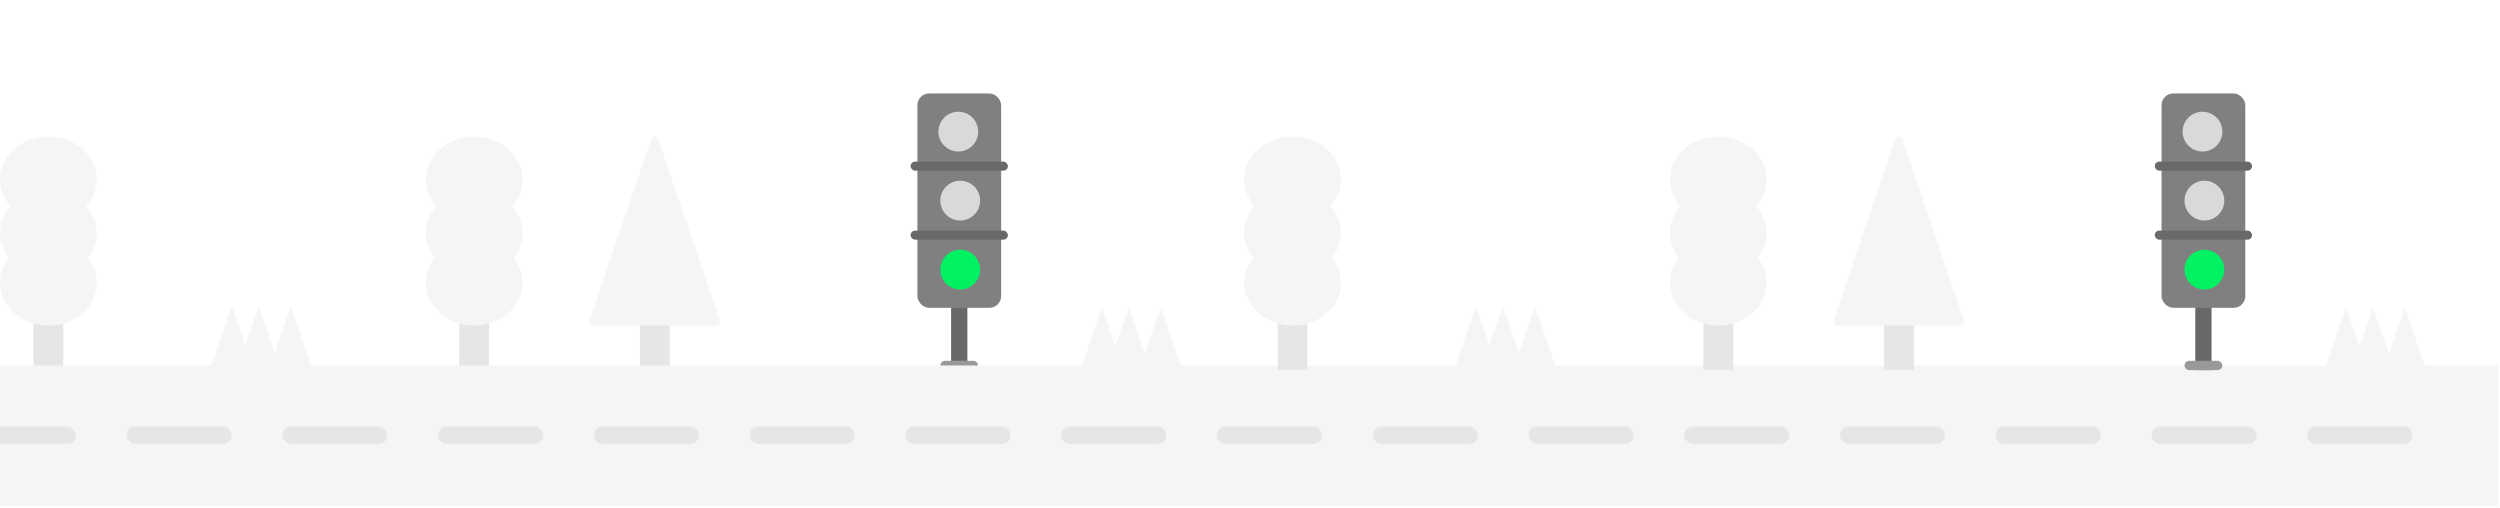<svg width="428" height="87" viewBox="0 0 428 87" fill="none" xmlns="http://www.w3.org/2000/svg">
<rect x="0" y="0" width="428" height="87" fill="#333333" stroke="none"/>
<g clip-path="url(#clip0_9694_13090)">
<rect width="428" height="87" fill="white"/>
<rect x="5.734" y="52.713" width="5.098" height="10.652" fill="#E6E6E6"/>
<path d="M8.283 23.382C12.858 23.382 16.566 26.672 16.566 30.73C16.566 32.459 15.892 34.046 14.766 35.301C15.892 36.556 16.566 38.144 16.566 39.873C16.566 41.464 15.995 42.934 15.026 44.137C15.994 45.339 16.566 46.81 16.566 48.4C16.566 52.459 12.858 55.748 8.283 55.748C3.709 55.748 0 52.459 0 48.4C0 46.81 0.571 45.339 1.539 44.137C0.571 42.934 9.35671e-05 41.463 0 39.873C0 38.144 0.674 36.556 1.8 35.301C0.674 34.046 0 32.459 0 30.73C0 26.672 3.709 23.382 8.283 23.382Z" fill="#F5F5F5"/>
<rect x="78.629" y="52.713" width="5.098" height="10.652" fill="#E6E6E6"/>
<path d="M81.178 23.382C85.752 23.382 89.461 26.672 89.461 30.73C89.461 32.459 88.786 34.046 87.66 35.301C88.786 36.556 89.461 38.144 89.461 39.873C89.461 41.464 88.889 42.934 87.921 44.137C88.889 45.339 89.461 46.81 89.461 48.4C89.461 52.459 85.752 55.748 81.178 55.748C76.603 55.748 72.895 52.459 72.894 48.4C72.894 46.81 73.466 45.339 74.434 44.137C73.466 42.934 72.895 41.463 72.894 39.873C72.894 38.144 73.568 36.556 74.694 35.301C73.569 34.046 72.895 32.459 72.894 30.73C72.894 26.672 76.603 23.382 81.178 23.382Z" fill="#F5F5F5"/>
<rect x="109.559" y="52.713" width="5.098" height="10.652" fill="#E6E6E6"/>
<path d="M111.476 23.826C111.677 23.234 112.475 23.234 112.677 23.826L123.22 54.855C123.368 55.291 123.06 55.748 122.62 55.748H101.533C101.092 55.748 100.784 55.291 100.932 54.855L111.476 23.826Z" fill="#F5F5F5"/>
<path d="M188.451 53.145C188.516 52.952 188.777 52.952 188.842 53.145L192.281 63.264C192.329 63.406 192.229 63.555 192.085 63.555H185.208C185.064 63.555 184.964 63.406 185.012 63.264L188.451 53.145Z" fill="#F5F5F5"/>
<path d="M193.056 53.145C193.122 52.952 193.382 52.952 193.448 53.145L196.886 63.264C196.934 63.406 196.834 63.555 196.69 63.555H189.814C189.67 63.555 189.569 63.406 189.618 63.264L193.056 53.145Z" fill="#F5F5F5"/>
<path d="M198.525 53.145C198.59 52.952 198.851 52.952 198.917 53.145L202.355 63.264C202.403 63.406 202.303 63.555 202.159 63.555H195.282C195.139 63.555 195.038 63.406 195.086 63.264L198.525 53.145Z" fill="#F5F5F5"/>
<path d="M39.498 52.955C39.563 52.762 39.824 52.762 39.889 52.955L43.328 63.075C43.376 63.216 43.276 63.366 43.132 63.366H36.255C36.111 63.366 36.011 63.216 36.059 63.075L39.498 52.955Z" fill="#F5F5F5"/>
<path d="M44.103 52.955C44.169 52.762 44.429 52.762 44.495 52.955L47.933 63.075C47.981 63.216 47.881 63.366 47.737 63.366H40.86C40.717 63.366 40.616 63.216 40.665 63.075L44.103 52.955Z" fill="#F5F5F5"/>
<path d="M49.572 52.955C49.637 52.762 49.898 52.762 49.963 52.955L53.402 63.075C53.45 63.216 53.35 63.366 53.206 63.366H46.329C46.185 63.366 46.085 63.216 46.133 63.075L49.572 52.955Z" fill="#F5F5F5"/>
<rect x="162.832" y="44.123" width="2.785" height="19.242" fill="#696969"/>
<rect x="157.059" y="16" width="14.336" height="36.696" rx="2" fill="#808080"/>
<rect x="160.988" y="61.773" width="6.469" height="1.592" rx="0.796" fill="#999999"/>
<rect x="155.895" y="39.474" width="16.656" height="1.559" rx="0.779" fill="#696969"/>
<rect x="155.895" y="27.662" width="16.656" height="1.559" rx="0.779" fill="#696969"/>
<circle cx="164.391" cy="34.347" r="3.406" fill="#D9D9D9"/>
<circle cx="164.066" cy="22.536" r="3.406" fill="#D9D9D9"/>
<circle cx="164.391" cy="46.159" r="3.406" fill="#00F161"/>
<rect y="62.569" width="427.68" height="24" fill="#F5F5F5"/>
<rect x="-5" y="73" width="18" height="3" rx="1.5" fill="#E6E6E6"/>
<rect x="21.668" y="73" width="18" height="3" rx="1.5" fill="#E6E6E6"/>
<rect x="48.332" y="73" width="18" height="3" rx="1.5" fill="#E6E6E6"/>
<rect x="75" y="73" width="18" height="3" rx="1.5" fill="#E6E6E6"/>
<rect x="101.668" y="73" width="18" height="3" rx="1.5" fill="#E6E6E6"/>
<rect x="128.332" y="73" width="18" height="3" rx="1.5" fill="#E6E6E6"/>
<rect x="155" y="73" width="18" height="3" rx="1.5" fill="#E6E6E6"/>
<rect x="181.668" y="73" width="18" height="3" rx="1.5" fill="#E6E6E6"/>
<rect x="208.332" y="73" width="18" height="3" rx="1.5" fill="#E6E6E6"/>
<rect x="235" y="73" width="18" height="3" rx="1.5" fill="#E6E6E6"/>
<rect x="261.668" y="73" width="18" height="3" rx="1.5" fill="#E6E6E6"/>
<rect x="288.332" y="73" width="18" height="3" rx="1.5" fill="#E6E6E6"/>
<rect x="315" y="73" width="18" height="3" rx="1.5" fill="#E6E6E6"/>
<rect x="341.668" y="73" width="18" height="3" rx="1.5" fill="#E6E6E6"/>
<rect x="368.332" y="73" width="18" height="3" rx="1.5" fill="#E6E6E6"/>
<rect x="395" y="73" width="18" height="3" rx="1.5" fill="#E6E6E6"/>
<rect x="218.734" y="52.713" width="5.098" height="10.652" fill="#E6E6E6"/>
<path d="M221.283 23.382C225.858 23.382 229.566 26.672 229.566 30.73C229.566 32.459 228.891 34.046 227.766 35.301C228.892 36.556 229.566 38.144 229.566 39.873C229.566 41.464 228.994 42.934 228.026 44.137C228.994 45.339 229.566 46.81 229.566 48.4C229.566 52.459 225.858 55.748 221.283 55.748C216.709 55.748 213 52.459 213 48.4C213 46.81 213.571 45.339 214.539 44.137C213.571 42.934 213 41.463 213 39.873C213 38.144 213.674 36.556 214.8 35.301C213.674 34.046 213 32.459 213 30.73C213 26.672 216.709 23.382 221.283 23.382Z" fill="#F5F5F5"/>
<rect x="291.629" y="52.713" width="5.098" height="10.652" fill="#E6E6E6"/>
<path d="M294.178 23.382C298.752 23.382 302.461 26.672 302.461 30.73C302.461 32.459 301.786 34.046 300.66 35.301C301.786 36.556 302.461 38.144 302.461 39.873C302.461 41.464 301.889 42.934 300.921 44.137C301.889 45.339 302.461 46.81 302.461 48.4C302.461 52.459 298.752 55.748 294.178 55.748C289.603 55.748 285.895 52.459 285.895 48.4C285.895 46.81 286.466 45.339 287.434 44.137C286.466 42.934 285.895 41.463 285.895 39.873C285.895 38.144 286.568 36.556 287.694 35.301C286.569 34.046 285.895 32.459 285.895 30.73C285.895 26.672 289.603 23.382 294.178 23.382Z" fill="#F5F5F5"/>
<rect x="322.559" y="52.713" width="5.098" height="10.652" fill="#E6E6E6"/>
<path d="M324.476 23.826C324.677 23.234 325.475 23.234 325.677 23.826L336.22 54.855C336.368 55.291 336.06 55.748 335.62 55.748H314.533C314.092 55.748 313.784 55.291 313.932 54.855L324.476 23.826Z" fill="#F5F5F5"/>
<path d="M401.451 53.145C401.516 52.952 401.777 52.952 401.842 53.145L405.281 63.264C405.329 63.406 405.229 63.555 405.085 63.555H398.208C398.064 63.555 397.964 63.406 398.012 63.264L401.451 53.145Z" fill="#F5F5F5"/>
<path d="M406.056 53.145C406.122 52.952 406.382 52.952 406.448 53.145L409.886 63.264C409.934 63.406 409.834 63.555 409.69 63.555H402.814C402.67 63.555 402.569 63.406 402.618 63.264L406.056 53.145Z" fill="#F5F5F5"/>
<path d="M411.525 53.145C411.59 52.952 411.851 52.952 411.917 53.145L415.355 63.264C415.403 63.406 415.303 63.555 415.159 63.555H408.282C408.139 63.555 408.038 63.406 408.086 63.264L411.525 53.145Z" fill="#F5F5F5"/>
<path d="M252.498 52.955C252.563 52.762 252.824 52.762 252.889 52.955L256.328 63.075C256.376 63.216 256.275 63.366 256.132 63.366H249.255C249.111 63.366 249.011 63.216 249.059 63.075L252.498 52.955Z" fill="#F5F5F5"/>
<path d="M257.103 52.955C257.169 52.762 257.429 52.762 257.495 52.955L260.933 63.075C260.981 63.216 260.881 63.366 260.737 63.366H253.86C253.717 63.366 253.616 63.216 253.665 63.075L257.103 52.955Z" fill="#F5F5F5"/>
<path d="M262.572 52.955C262.637 52.762 262.898 52.762 262.963 52.955L266.402 63.075C266.45 63.216 266.35 63.366 266.206 63.366H259.329C259.185 63.366 259.085 63.216 259.133 63.075L262.572 52.955Z" fill="#F5F5F5"/>
<rect x="375.832" y="44.123" width="2.785" height="19.242" fill="#696969"/>
<rect x="370.059" y="16" width="14.336" height="36.696" rx="2" fill="#808080"/>
<rect x="373.988" y="61.773" width="6.469" height="1.592" rx="0.796" fill="#999999"/>
<rect x="368.895" y="39.474" width="16.656" height="1.559" rx="0.779" fill="#696969"/>
<rect x="368.895" y="27.662" width="16.656" height="1.559" rx="0.779" fill="#696969"/>
<circle cx="377.391" cy="34.347" r="3.406" fill="#D9D9D9"/>
<circle cx="377.066" cy="22.536" r="3.406" fill="#D9D9D9"/>
<circle cx="377.391" cy="46.159" r="3.406" fill="#00F161"/>
</g>
<defs>
<clipPath id="clip0_9694_13090">
<rect width="428" height="87" fill="white"/>
</clipPath>
</defs>
</svg>
